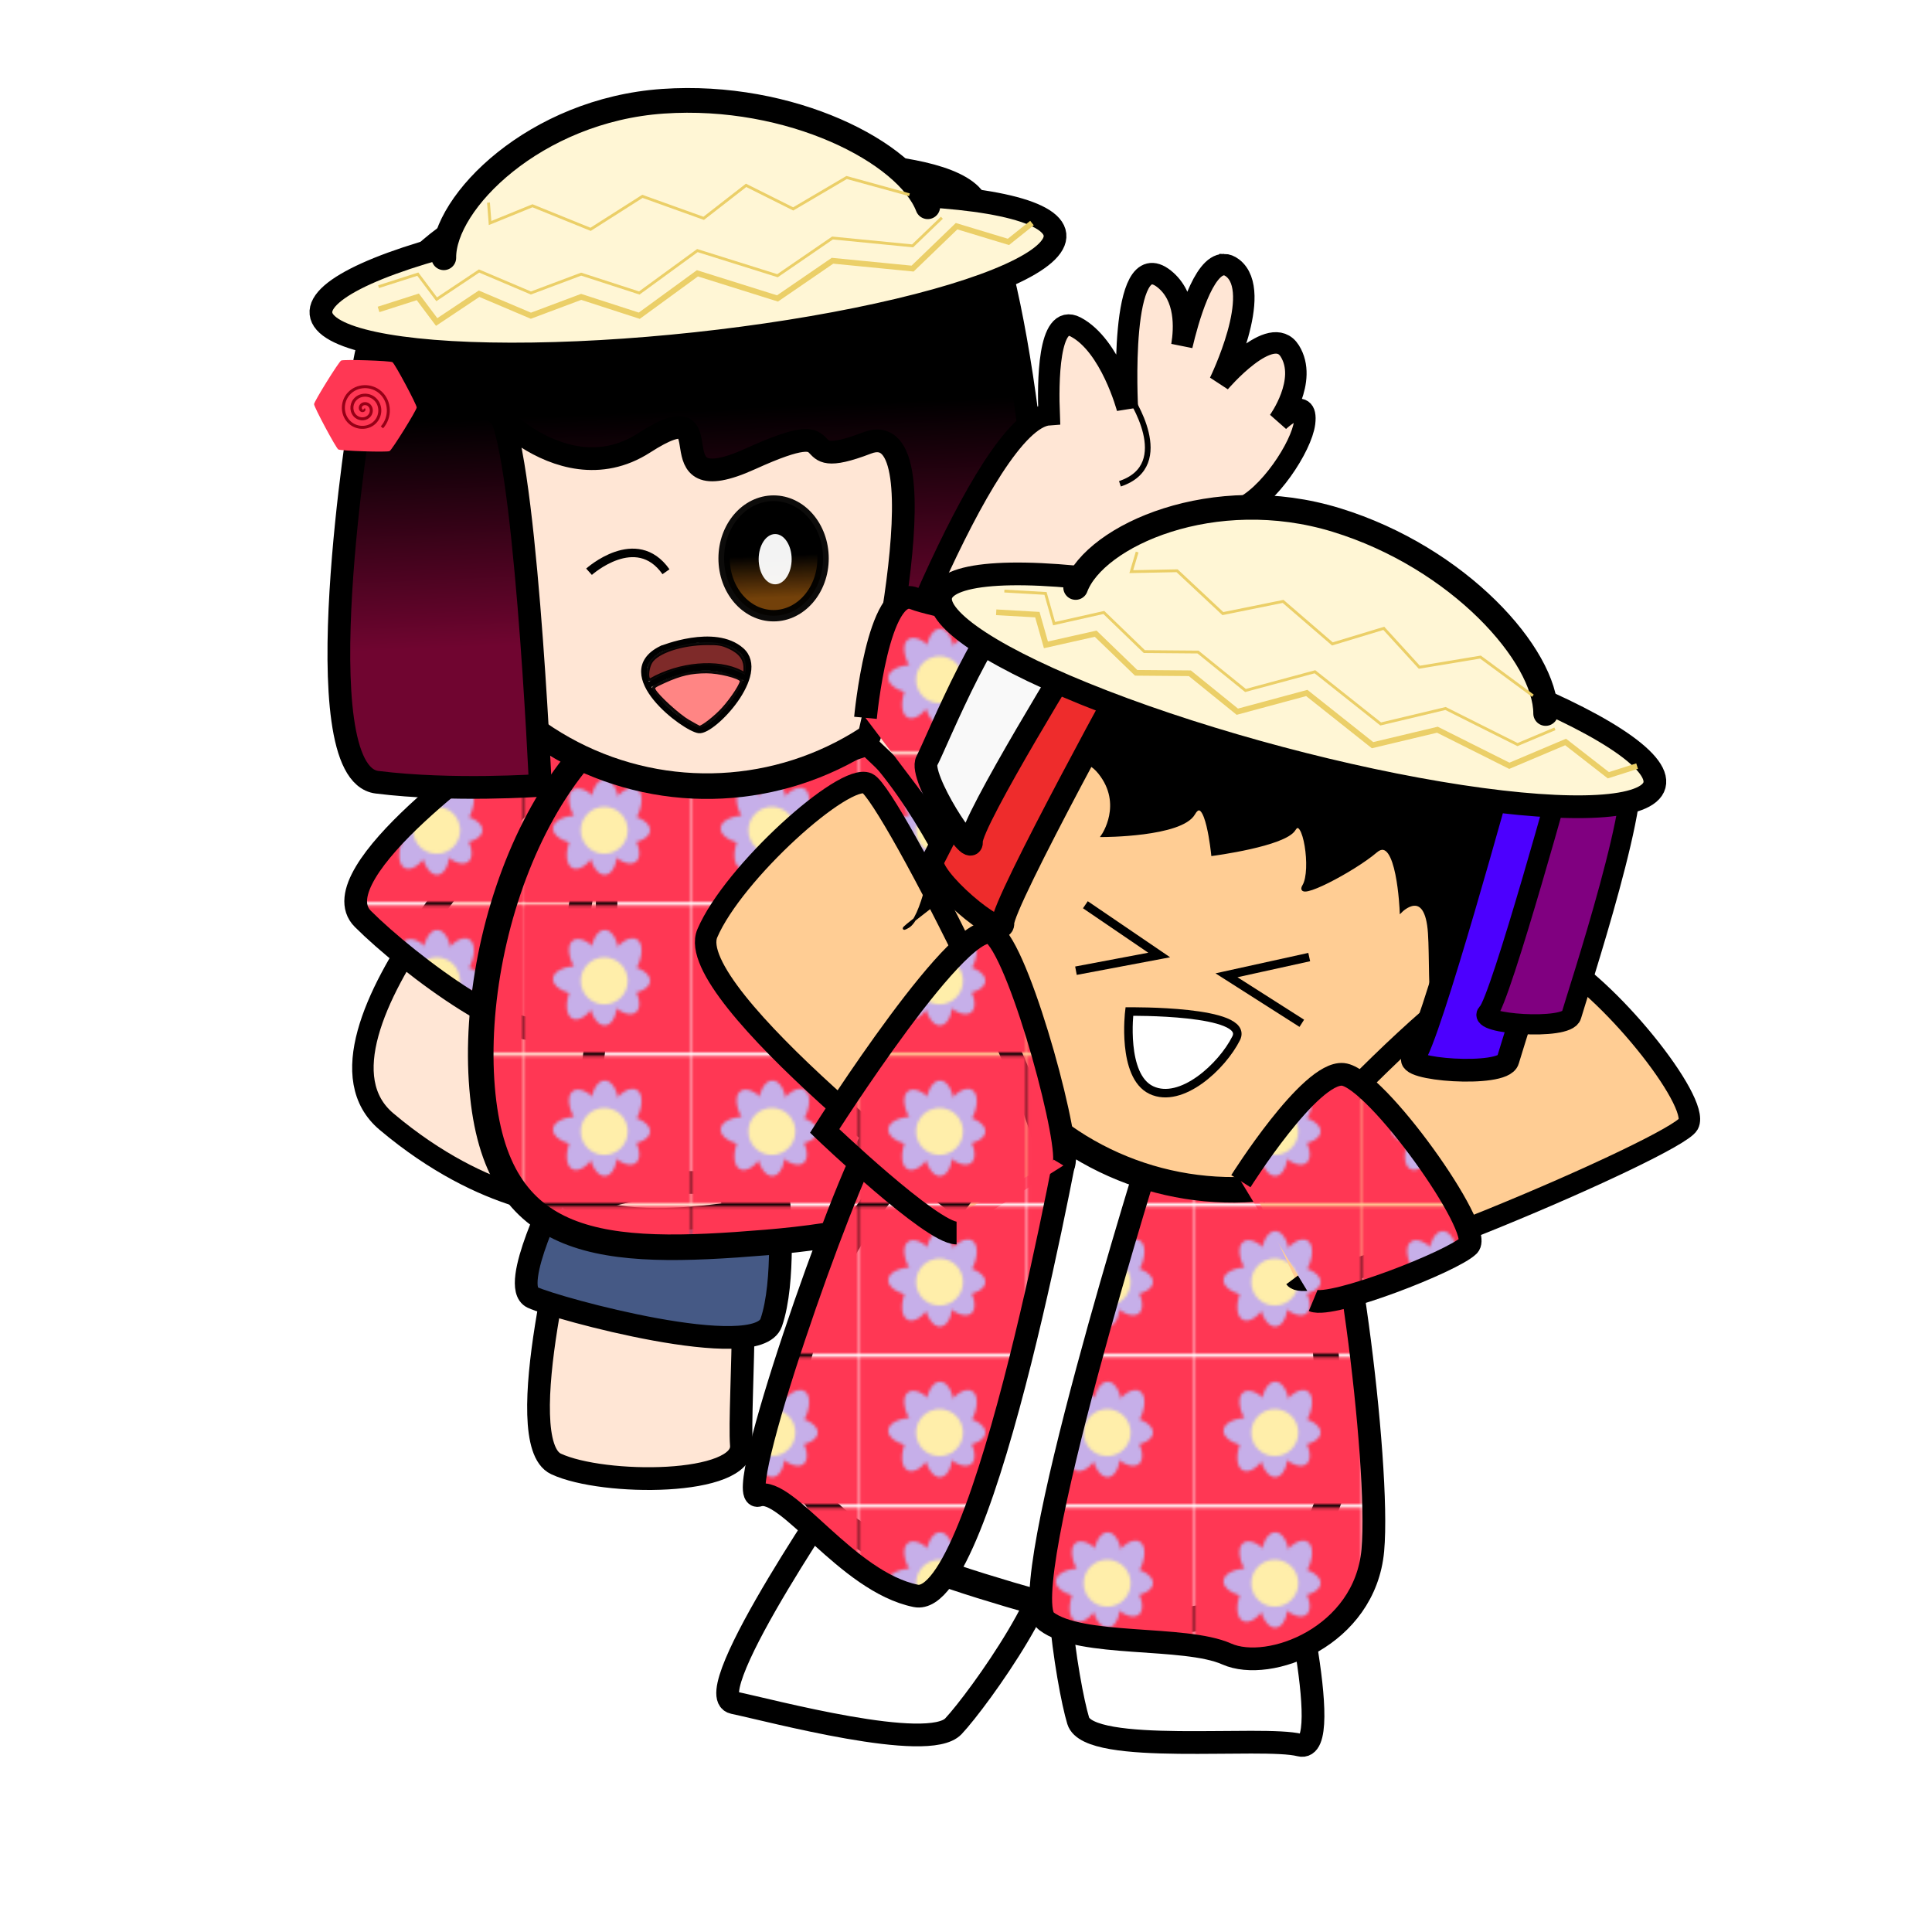 <?xml version="1.0" encoding="UTF-8" standalone="no"?>
<!-- Created with Inkscape (http://www.inkscape.org/) -->

<svg
   xmlns:osb="http://www.openswatchbook.org/uri/2009/osb"
   xmlns:dc="http://purl.org/dc/elements/1.1/"
   xmlns:cc="http://creativecommons.org/ns#"
   xmlns:rdf="http://www.w3.org/1999/02/22-rdf-syntax-ns#"
   xmlns:svg="http://www.w3.org/2000/svg"
   xmlns="http://www.w3.org/2000/svg"
   xmlns:xlink="http://www.w3.org/1999/xlink"
   xmlns:sodipodi="http://sodipodi.sourceforge.net/DTD/sodipodi-0.dtd"
   xmlns:inkscape="http://www.inkscape.org/namespaces/inkscape"
   width="680"
   height="680"
   viewBox="0 0 680 680"
   version="1.1"
   id="svg8"
   inkscape:version="0.92.3 (2405546, 2018-03-11)"
   sodipodi:docname="DesenhoDoMenu.svg">
  <defs
     id="defs2">
    <pattern
       inkscape:collect="always"
       xlink:href="#pattern965"
       id="pattern1764"
       patternTransform="translate(7.74,435.522)" />
    <pattern
       inkscape:collect="always"
       xlink:href="#pattern965"
       id="pattern1762"
       patternTransform="translate(7.74,435.522)" />
    <pattern
       inkscape:collect="always"
       xlink:href="#pattern965"
       id="pattern1760"
       patternTransform="translate(7.74,435.522)" />
    <pattern
       inkscape:collect="always"
       xlink:href="#pattern965"
       id="pattern1758"
       patternTransform="translate(7.74,435.522)" />
    <pattern
       inkscape:collect="always"
       xlink:href="#pattern965"
       id="pattern1756"
       patternTransform="translate(7.74,435.522)" />
    <pattern
       inkscape:collect="always"
       xlink:href="#pattern965"
       id="pattern1754"
       patternTransform="translate(7.74,435.522)" />
    <pattern
       inkscape:collect="always"
       xlink:href="#pattern965"
       id="pattern1752"
       patternTransform="translate(7.74,435.522)" />
    <linearGradient
       id="linearGradient1718"
       osb:paint="solid">
      <stop
         style="stop-color:#ffcd94;stop-opacity:1;"
         offset="0"
         id="stop1716" />
    </linearGradient>
    <linearGradient
       inkscape:collect="always"
       id="linearGradient917">
      <stop
         style="stop-color:#000000;stop-opacity:1;"
         offset="0"
         id="stop913" />
      <stop
         style="stop-color:#700530;stop-opacity:1"
         offset="1"
         id="stop915" />
    </linearGradient>
    <linearGradient
       inkscape:collect="always"
       id="linearGradient893">
      <stop
         style="stop-color:#000000;stop-opacity:1;"
         offset="0"
         id="stop889" />
      <stop
         style="stop-color:#6c3900;stop-opacity:0.953"
         offset="1"
         id="stop891" />
    </linearGradient>
    <linearGradient
       inkscape:collect="always"
       xlink:href="#linearGradient893"
       id="linearGradient895"
       x1="278.634"
       y1="363.376"
       x2="279.187"
       y2="378.303"
       gradientUnits="userSpaceOnUse"
       gradientTransform="translate(-4.423,-50.862)" />
    <linearGradient
       inkscape:collect="always"
       xlink:href="#linearGradient917"
       id="linearGradient919"
       x1="326.179"
       y1="308.921"
       x2="329.496"
       y2="389.083"
       gradientUnits="userSpaceOnUse"
       gradientTransform="translate(-4.423,-50.862)" />
    <pattern
       patternUnits="userSpaceOnUse"
       width="58.602"
       height="52.052"
       patternTransform="translate(12.163,486.384)"
       id="pattern965">
      <g
         transform="matrix(0.624,0,0,0.624,-7.584,-303.275)"
         id="g963">
        <rect
           style="opacity:1;fill:#ff3754;fill-opacity:1;stroke:none;stroke-width:8;stroke-linecap:round;stroke-miterlimit:4;stroke-dasharray:none;stroke-dashoffset:0;stroke-opacity:1;paint-order:normal"
           id="rect923"
           width="93.984"
           height="83.48"
           x="12.163"
           y="486.384"
           ry="0" />
        <ellipse
           style="opacity:1;fill:#c6afe9;fill-opacity:1;stroke:none;stroke-width:8;stroke-linecap:round;stroke-miterlimit:4;stroke-dasharray:none;stroke-dashoffset:0;stroke-opacity:1;paint-order:normal"
           id="path937"
           cx="57.22"
           cy="515.409"
           rx="8.016"
           ry="15.203" />
        <ellipse
           ry="15.203"
           rx="8.016"
           cy="-541.757"
           cx="-10.573"
           id="ellipse943"
           style="opacity:1;fill:#c6afe9;fill-opacity:1;stroke:none;stroke-width:8;stroke-linecap:round;stroke-miterlimit:4;stroke-dasharray:none;stroke-dashoffset:0;stroke-opacity:1;paint-order:normal"
           transform="rotate(175.163)" />
        <ellipse
           ry="15.203"
           rx="8.016"
           cy="417.545"
           cx="315.149"
           id="ellipse939"
           style="opacity:1;fill:#c6afe9;fill-opacity:1;stroke:none;stroke-width:8;stroke-linecap:round;stroke-miterlimit:4;stroke-dasharray:none;stroke-dashoffset:0;stroke-opacity:1;paint-order:normal"
           transform="rotate(29.606)" />
        <ellipse
           transform="rotate(-155.231)"
           style="opacity:1;fill:#c6afe9;fill-opacity:1;stroke:none;stroke-width:8;stroke-linecap:round;stroke-miterlimit:4;stroke-dasharray:none;stroke-dashoffset:0;stroke-opacity:1;paint-order:normal"
           id="ellipse945"
           cx="-266.067"
           cy="-468.109"
           rx="8.016"
           ry="15.203" />
        <ellipse
           transform="rotate(-33.862)"
           style="opacity:1;fill:#c6afe9;fill-opacity:1;stroke:none;stroke-width:8;stroke-linecap:round;stroke-miterlimit:4;stroke-dasharray:none;stroke-dashoffset:0;stroke-opacity:1;paint-order:normal"
           id="ellipse941"
           cx="-249.321"
           cy="457.386"
           rx="8.016"
           ry="15.203" />
        <ellipse
           transform="rotate(-86.133)"
           style="opacity:1;fill:#c6afe9;fill-opacity:1;stroke:none;stroke-width:8;stroke-linecap:round;stroke-miterlimit:4;stroke-dasharray:none;stroke-dashoffset:0;stroke-opacity:1;paint-order:normal"
           id="ellipse951"
           cx="-522.363"
           cy="103.055"
           rx="8.016"
           ry="15.203" />
        <ellipse
           ry="15.203"
           rx="8.016"
           cy="-458.239"
           cx="283.431"
           id="ellipse947"
           style="opacity:1;fill:#c6afe9;fill-opacity:1;stroke:none;stroke-width:8;stroke-linecap:round;stroke-miterlimit:4;stroke-dasharray:none;stroke-dashoffset:0;stroke-opacity:1;paint-order:normal"
           transform="rotate(141.301)" />
        <ellipse
           ry="15.203"
           rx="8.016"
           cy="78.741"
           cx="-524.561"
           id="ellipse949"
           style="opacity:1;fill:#c6afe9;fill-opacity:1;stroke:none;stroke-width:8;stroke-linecap:round;stroke-miterlimit:4;stroke-dasharray:none;stroke-dashoffset:0;stroke-opacity:1;paint-order:normal"
           transform="rotate(-86.133)" />
        <circle
           style="opacity:1;fill:#ffeeaa;fill-opacity:1;stroke:none;stroke-width:8;stroke-linecap:round;stroke-miterlimit:4;stroke-dasharray:none;stroke-dashoffset:0;stroke-opacity:1;paint-order:normal"
           id="path935"
           cx="56.943"
           cy="528.953"
           r="13.268" />
      </g>
    </pattern>
  </defs>
  <sodipodi:namedview
     id="base"
     pagecolor="#ffffff"
     bordercolor="#666666"
     borderopacity="1.0"
     inkscape:pageopacity="0.0"
     inkscape:pageshadow="2"
     inkscape:zoom="0.90441176"
     inkscape:cx="395.07618"
     inkscape:cy="334.45777"
     inkscape:document-units="px"
     inkscape:current-layer="layer1"
     showgrid="false"
     units="px"
     inkscape:pagecheckerboard="true"
     inkscape:window-width="1600"
     inkscape:window-height="843"
     inkscape:window-x="0"
     inkscape:window-y="0"
     inkscape:window-maximized="1"
     inkscape:snap-global="false" />
  <g
     inkscape:label="Camada 1"
     inkscape:groupmode="layer"
     id="layer1"
     transform="translate(0,-117.083)">
    <path
       inkscape:connector-curvature="0"
       id="path1710"
       d="m 451.617,657.835 c 0,0 19.032,76.877 5.911,73.479 -13.12,-3.398 -74.273,3.743 -78.041,-8.601 -3.768,-12.344 -12.683,-66.695 -0.835,-70.707 11.848,-4.013 63.547,1.178 72.965,5.83 z"
       style="fill:#ffffff;fill-opacity:1;stroke:#000000;stroke-width:8;stroke-linecap:butt;stroke-linejoin:miter;stroke-miterlimit:4;stroke-dasharray:none;stroke-opacity:1"
       sodipodi:nodetypes="csssc" />
    <path
       style="fill:#ffffff;fill-opacity:1;stroke:#000000;stroke-width:8;stroke-linecap:butt;stroke-linejoin:miter;stroke-miterlimit:4;stroke-dasharray:none;stroke-opacity:1"
       d="m 299.642,634.547 c 0,0 -54.732,79.057 -41.463,81.821 13.268,2.764 68.553,17.691 77.398,8.293 8.846,-9.398 40.911,-54.179 32.065,-63.024 -8.846,-8.846 -57.496,-27.089 -68,-27.089 z"
       id="path1708"
       inkscape:connector-curvature="0" />
    <path
       style="fill:#ffe6d5;fill-opacity:1;stroke:#000000;stroke-width:8;stroke-linecap:butt;stroke-linejoin:miter;stroke-miterlimit:4;stroke-dasharray:none;stroke-opacity:1"
       d="m 201.236,541.669 c 0,0 -22.114,82.927 -5.528,90.667 16.585,7.74 66.341,7.74 65.236,-6.634 -1.106,-14.374 4.423,-77.398 -4.423,-88.455 -8.846,-11.057 -55.285,4.423 -55.285,4.423 z"
       id="path862"
       inkscape:connector-curvature="0" />
    <path
       style="fill:#ffe6d5;fill-opacity:1;stroke:#000000;stroke-width:7.559;stroke-linecap:butt;stroke-linejoin:miter;stroke-miterlimit:4;stroke-dasharray:none;stroke-opacity:1"
       d="m 190.179,393.506 c 0,0 -89.561,88.455 -54.179,118.309 35.382,29.854 65.236,29.854 65.236,29.854 0,0 18.797,-109.463 9.951,-130.472 -8.846,-21.008 -21.008,-17.691 -21.008,-17.691 z"
       id="path846"
       inkscape:connector-curvature="0" />
    <path
       style="fill:url(#pattern1752);fill-opacity:1;stroke:#000000;stroke-width:8;stroke-linecap:butt;stroke-linejoin:miter;stroke-miterlimit:4;stroke-dasharray:none;stroke-opacity:1"
       d="m 177.463,378.579 c 0,0 -65.789,45.886 -49.756,61.919 16.033,16.033 58.602,48.098 66.894,36.488 8.293,-11.61 11.61,-76.846 19.902,-80.163 8.293,-3.317 -11.61,-24.878 -24.878,-24.878 -13.268,0 -12.163,6.634 -12.163,6.634 z"
       id="path868"
       inkscape:connector-curvature="0"
       sodipodi:nodetypes="csscsc" />
    <path
       style="fill:#455985;fill-opacity:1;stroke:#000000;stroke-width:8;stroke-linecap:butt;stroke-linejoin:miter;stroke-miterlimit:4;stroke-dasharray:none;stroke-opacity:1"
       d="m 196.813,535.035 c 0,0 -17.691,34.829 -9.398,38.699 8.293,3.87 79.057,23.22 84.033,8.846 4.976,-14.374 2.764,-41.463 2.764,-41.463 0,0 -63.577,14.927 -77.398,-6.081 z"
       id="path911"
       inkscape:connector-curvature="0" />
    <path
       style="opacity:1;fill:url(#pattern1754);fill-opacity:1;stroke:#000000;stroke-width:9;stroke-linecap:round;stroke-miterlimit:4;stroke-dasharray:none;stroke-dashoffset:0;stroke-opacity:1;paint-order:normal"
       d="m 361.875,476.302 c 4.763,57.51 -35.07,73.356 -92.276,78.094 -57.206,4.738 -95.158,3.1 -99.921,-54.41 -4.763,-57.51 26.288,-139.198 83.494,-143.935 57.206,-4.738 83.186,66.679 108.703,120.251 z"
       id="ellipse817"
       inkscape:connector-curvature="0"
       sodipodi:nodetypes="ccccc" />
    <ellipse
       style="opacity:1;fill:#ffe6d5;fill-opacity:1;stroke:#000000;stroke-width:9;stroke-linecap:round;stroke-miterlimit:4;stroke-dasharray:none;stroke-dashoffset:0;stroke-opacity:1;paint-order:normal"
       id="path815"
       cx="224.026"
       cy="308.838"
       rx="103.935"
       ry="104.488"
       transform="rotate(-4.734)" />
    <path
       style="fill:url(#linearGradient919);fill-opacity:1;stroke:#000000;stroke-width:8;stroke-linecap:butt;stroke-linejoin:miter;stroke-miterlimit:4;stroke-dasharray:none;stroke-opacity:1"
       d="m 127.154,260.823 c 0,0 -21.008,128.26 5.528,131.577 26.537,3.317 57.496,1.106 57.496,1.106 0,0 -5.528,-123.837 -15.48,-132.683 -9.951,-8.846 21.008,32.065 51.967,12.163 30.959,-19.902 1.106,22.114 37.593,5.528 36.488,-16.585 12.163,5.528 40.911,-5.528 28.748,-11.057 0,106.146 0,106.146 0,0 50.862,-16.585 58.602,-36.488 7.74,-19.902 -6.634,-141.528 -22.114,-157.008 -15.48,-15.48 -87.35,-11.057 -91.772,-11.057 -4.423,0 -124.943,0 -122.732,86.244 z"
       id="path864"
       inkscape:connector-curvature="0" />
    <path
       style="fill:#ffe6d5;fill-opacity:1;stroke:#000000;stroke-width:7.559;stroke-linecap:butt;stroke-linejoin:miter;stroke-miterlimit:4;stroke-dasharray:none;stroke-opacity:1"
       d="m 430.806,210.22 c -7.314,-0.065 -12.732,19.604 -14.824,28.52 1.03,-6.18 1.544,-17.264 -6.197,-23.457 -16.241,-12.993 -12.992,45.477 -12.992,45.477 0,0 -5.846,-22.089 -18.189,-28.586 -9.789,-5.152 -9.768,20.08 -9.342,30.852 -23.427,1.609 -64.09,116.107 -64.09,116.107 l 23.219,22.113 c 8.846,5.528 108.359,-91.772 109.465,-100.617 0.144,-1.152 -0.515,-2.609 -1.795,-4.268 10.559,-4.344 22.076,-22.212 23.1,-30.404 1.299,-10.394 -9.096,-0.65 -9.096,-0.65 0,0 10.395,-14.293 3.898,-24.688 -6.497,-10.394 -24.688,11.045 -24.688,11.045 0,0 15.591,-31.834 4.547,-40.279 -1.035,-0.792 -2.041,-1.155 -3.016,-1.164 z"
       id="path844"
       inkscape:connector-curvature="0" />
    <path
       sodipodi:nodetypes="ccccc"
       inkscape:connector-curvature="0"
       id="path850"
       d="m 469.704,638.978 c -16.406,55.326 -59.274,55.656 -114.307,39.337 -55.033,-16.319 -89.811,-31.602 -73.405,-86.928 16.406,-55.326 74.955,-120.203 129.988,-103.884 55.033,16.319 53.36,92.296 57.724,151.475 z"
       style="opacity:1;fill:#ffffff;fill-opacity:1;stroke:#000000;stroke-width:9;stroke-linecap:round;stroke-miterlimit:4;stroke-dasharray:none;stroke-dashoffset:0;stroke-opacity:1;paint-order:normal" />
    <path
       style="fill:url(#pattern1756);fill-opacity:1;stroke:#000000;stroke-width:8;stroke-linecap:butt;stroke-linejoin:miter;stroke-miterlimit:4;stroke-dasharray:none;stroke-opacity:1"
       d="m 377.594,509.604 c 0,0 -30.959,174.146 -55.285,169.171 -24.325,-4.976 -45.333,-38.699 -55.285,-35.382 -9.951,3.317 29.854,-110.016 40.358,-126.602 10.504,-16.585 39.805,-54.179 50.862,-43.122 11.057,11.057 19.35,35.935 19.35,35.935 z"
       id="path1712"
       inkscape:connector-curvature="0" />
    <path
       style="fill:url(#pattern1758);fill-opacity:1;stroke:#000000;stroke-width:8;stroke-linecap:butt;stroke-linejoin:miter;stroke-miterlimit:4;stroke-dasharray:none;stroke-opacity:1"
       d="m 304.618,369.734 c 0,0 4.423,-46.992 17.138,-42.016 12.715,4.976 95.642,17.138 89.008,28.748 -6.634,11.61 -60.26,64.13 -71.87,58.602"
       id="path921"
       inkscape:connector-curvature="0" />
    <path
       style="fill:url(#pattern1760);fill-opacity:1;stroke:#000000;stroke-width:8;stroke-linecap:butt;stroke-linejoin:miter;stroke-miterlimit:4;stroke-dasharray:none;stroke-opacity:1"
       d="m 406.341,518.449 c 0,0 -50.309,159.772 -38.146,169.171 12.163,9.398 48.65,4.976 63.577,11.61 14.927,6.634 48.65,-6.081 51.415,-36.488 2.764,-30.407 -10.504,-133.789 -19.902,-140.423 -9.398,-6.634 -44.78,4.976 -56.943,-3.87 z"
       id="path1714"
       inkscape:connector-curvature="0" />
    <ellipse
       transform="rotate(16.517)"
       ry="104.488"
       rx="103.935"
       cy="290.159"
       cx="539.003"
       id="ellipse852"
       style="opacity:1;fill:#ffcd94;fill-opacity:1;stroke:#000000;stroke-width:9;stroke-linecap:round;stroke-miterlimit:4;stroke-dasharray:none;stroke-dashoffset:0;stroke-opacity:1;paint-order:normal" />
    <path
       inkscape:connector-curvature="0"
       id="path854"
       d="m 442.125,537.814 c 0,0 82.042,-95.034 102.881,-84.557 20.839,10.477 53.471,51.641 49.234,59.484 -4.237,7.843 -132.25,62.458 -138.49,54.099"
       style="fill:#ffcd94;fill-opacity:1;stroke:#000000;stroke-width:7.559;stroke-linecap:butt;stroke-linejoin:miter;stroke-miterlimit:4;stroke-dasharray:none;stroke-opacity:1" />
    <path
       style="fill:#ffcd94;fill-opacity:1;stroke:#000000;stroke-width:7.559;stroke-linecap:butt;stroke-linejoin:miter;stroke-miterlimit:4;stroke-dasharray:none;stroke-opacity:1"
       d="m 339.66,543.077 c 0,0 -99.884,-76.063 -90.704,-97.505 9.18,-21.442 48.266,-56.536 56.355,-52.788 8.088,3.748 70.446,128.173 62.486,134.914"
       id="path858"
       inkscape:connector-curvature="0"
       inkscape:transform-center-x="39.046521"
       inkscape:transform-center-y="-59.964485" />
    <path
       style="fill:#000000;stroke:#000000;stroke-width:1px;stroke-linecap:butt;stroke-linejoin:miter;stroke-opacity:1"
       d="m 335.024,368.075 c 0,0 -5.528,69.659 -15.48,75.187 -9.951,5.528 39.805,-28.748 43.122,-39.805 3.317,-11.057 15.48,-25.431 24.325,-14.374 8.846,11.057 1.106,22.114 1.106,22.114 0,0 27.642,0 32.065,-7.74 4.423,-7.74 6.634,14.374 6.634,14.374 0,0 25.431,-3.317 28.748,-8.846 3.317,-5.528 6.634,14.374 3.317,19.902 -3.317,5.528 17.691,-5.528 25.431,-12.163 7.74,-6.634 8.846,21.008 8.846,21.008 0,0 8.846,-8.846 9.951,7.74 1.106,16.585 -2.211,51.967 15.48,36.488 17.691,-15.48 49.756,-23.22 40.911,-58.602 -8.846,-35.382 -26.537,-86.244 -69.659,-102.829 -43.122,-16.585 -24.325,1.106 -24.325,1.106 0,0 -78.504,-43.122 -130.472,46.439 z"
       id="path866"
       inkscape:connector-curvature="0" />
    <ellipse
       style="opacity:1;fill:#fff6d5;fill-opacity:1;stroke:#000000;stroke-width:8;stroke-linecap:round;stroke-miterlimit:4;stroke-dasharray:none;stroke-dashoffset:0;stroke-opacity:1;paint-order:normal"
       id="path872"
       cx="217.901"
       cy="238.243"
       rx="129.919"
       ry="24.602"
       transform="rotate(-6.143)" />
    <path
       style="opacity:1;fill:#fff6d5;fill-opacity:1;stroke:#000000;stroke-width:8.697;stroke-linecap:round;stroke-miterlimit:4;stroke-dasharray:none;stroke-dashoffset:0;stroke-opacity:1;paint-order:normal"
       d="m 156.204,207.807 c -0.176,-19.572 32.151,-51.979 77.134,-55.085 44.983,-3.106 85.862,18.051 93.194,37.129"
       id="path874"
       inkscape:connector-curvature="0"
       sodipodi:nodetypes="csc" />
    <path
       style="fill:none;stroke:#ebcf68;stroke-width:2;stroke-linecap:butt;stroke-linejoin:miter;stroke-miterlimit:4;stroke-dasharray:none;stroke-opacity:1"
       d="m 133.236,225.994 13.821,-4.423 6.634,8.846 14.927,-9.951 18.244,7.74 17.691,-6.634 20.455,6.634 20.455,-14.927 28.195,8.846 19.35,-13.268 28.195,2.764 15.48,-14.927 18.244,5.528 8.293,-6.634"
       id="path879"
       inkscape:connector-curvature="0"
       sodipodi:nodetypes="cccccccccccccc" />
    <path
       sodipodi:nodetypes="cccccccccccc"
       inkscape:connector-curvature="0"
       id="path881"
       d="m 133.236,217.994 13.821,-4.423 6.634,8.846 14.927,-9.951 18.244,7.74 17.691,-6.634 20.455,6.634 20.455,-14.927 28.195,8.846 19.35,-13.268 28.195,2.764 10.305,-9.899"
       style="fill:none;stroke:#ebcf68;stroke-width:1;stroke-linecap:butt;stroke-linejoin:miter;stroke-miterlimit:4;stroke-dasharray:none;stroke-opacity:1" />
    <path
       style="fill:none;stroke:#ebcf68;stroke-width:1px;stroke-linecap:butt;stroke-linejoin:miter;stroke-opacity:1"
       d="m 171.935,188.4 0.553,7.187 14.927,-6.081 20.455,8.293 18.244,-11.61 21.561,7.74 14.927,-11.61 16.585,8.293 18.797,-11.057 22.114,6.081"
       id="path883"
       inkscape:connector-curvature="0" />
    <ellipse
       style="opacity:1;fill:url(#linearGradient895);fill-opacity:1;stroke:#000000;stroke-width:4;stroke-linecap:round;stroke-miterlimit:4;stroke-dasharray:none;stroke-dashoffset:0;stroke-opacity:0.953;paint-order:normal"
       id="path885"
       cx="272.276"
       cy="313.62"
       rx="17.415"
       ry="20.179" />
    <path
       style="fill:none;stroke:#000000;stroke-width:3;stroke-linecap:butt;stroke-linejoin:miter;stroke-miterlimit:4;stroke-dasharray:none;stroke-opacity:1"
       d="m 207.317,318.319 c 0,0 16.585,-14.927 27.089,0"
       id="path887"
       inkscape:connector-curvature="0" />
    <path
       style="fill:none;stroke:#000000;stroke-width:2;stroke-linecap:butt;stroke-linejoin:miter;stroke-miterlimit:4;stroke-dasharray:none;stroke-opacity:1"
       d="m 232.748,345.409 c 0,0 18.797,-7.74 28.195,0.553 9.398,8.293 -9.951,28.748 -14.927,28.195 -4.976,-0.553 -30.959,-19.902 -13.268,-28.748 z"
       id="path897"
       inkscape:connector-curvature="0" />
    <path
       style="fill:none;stroke:#000000;stroke-width:2;stroke-linecap:butt;stroke-linejoin:miter;stroke-miterlimit:4;stroke-dasharray:none;stroke-opacity:1"
       d="m 227.772,358.677 c 0,0 17.691,-12.715 34.829,-2.764"
       id="path899"
       inkscape:connector-curvature="0" />
    <path
       style="opacity:1;fill:#ff8080;fill-opacity:0.953;stroke:#000000;stroke-width:1.106;stroke-linecap:round;stroke-miterlimit:4;stroke-dasharray:none;stroke-dashoffset:0;stroke-opacity:0.953;paint-order:normal"
       d="m 242.337,370.991 c -3.55,-2.066 -10.897,-8.754 -12.069,-10.988 -0.575,-1.095 -0.326,-1.306 3.651,-3.107 5.552,-2.514 9.338,-3.381 14.771,-3.383 4.376,-0.002 11.411,1.749 12.207,3.037 0.497,0.804 -2.951,6.208 -6.398,10.027 -2.586,2.864 -7.208,6.487 -8.279,6.487 -0.175,0 -1.922,-0.933 -3.882,-2.073 z"
       id="path901"
       inkscape:connector-curvature="0" />
    <path
       style="opacity:1;fill:#782121;fill-opacity:0.953;stroke:#000000;stroke-width:1.106;stroke-linecap:round;stroke-miterlimit:4;stroke-dasharray:none;stroke-dashoffset:0;stroke-opacity:0.953;paint-order:normal"
       d="m 228.338,356.122 c -0.778,-0.778 -0.342,-4.273 0.754,-6.047 2.215,-3.584 10.767,-6.42 19.597,-6.5 4.271,-0.039 5.424,0.162 8.14,1.417 3.653,1.688 5.4,4.02 5.403,7.217 l 0.002,2.087 -1.545,-0.799 c -8.01,-4.142 -21.581,-2.93 -31.66,2.827 -0.171,0.098 -0.482,0.007 -0.691,-0.202 z"
       id="path903"
       inkscape:connector-curvature="0" />
    <ellipse
       style="opacity:1;fill:#ffffff;fill-opacity:0.953;stroke:none;stroke-width:2;stroke-linecap:round;stroke-miterlimit:4;stroke-dasharray:none;stroke-dashoffset:0;stroke-opacity:0.953;paint-order:normal"
       id="path905"
       cx="272.829"
       cy="313.896"
       rx="5.805"
       ry="8.846" />
    <g
       id="g933"
       transform="matrix(1.054,0,0,1.054,-15.323,-70.929)">
      <path
         d="m 153.691,314.449 c -0.03,0.934 -8.224,14.125 -9.048,14.566 -0.824,0.441 -16.345,-0.06 -17.138,-0.553 -0.794,-0.493 -8.12,-14.185 -8.09,-15.119 0.03,-0.934 8.224,-14.125 9.048,-14.566 0.824,-0.441 16.345,0.06 17.138,0.553 0.794,0.493 8.12,14.185 8.09,15.119 z"
         inkscape:randomized="0"
         inkscape:rounded="0.0544797"
         inkscape:flatsided="true"
         sodipodi:arg2="0.55584566"
         sodipodi:arg1="0.032246882"
         sodipodi:r2="14.849847"
         sodipodi:r1="17.147125"
         sodipodi:cy="313.8963"
         sodipodi:cx="136.55286"
         sodipodi:sides="6"
         id="path927"
         style="opacity:1;fill:#ff3754;fill-opacity:1;stroke:none;stroke-width:8;stroke-linecap:round;stroke-miterlimit:4;stroke-dasharray:none;stroke-dashoffset:0;stroke-opacity:1;paint-order:normal"
         sodipodi:type="star" />
      <path
         d="m 136,315.002 c 0.305,0.305 -0.261,0.561 -0.507,0.507 -0.667,-0.148 -0.774,-1.003 -0.507,-1.52 0.479,-0.926 1.722,-1.034 2.534,-0.507 1.191,0.774 1.302,2.451 0.507,3.547 -1.06,1.461 -3.184,1.573 -4.561,0.507 -1.733,-1.342 -1.846,-3.918 -0.507,-5.575 1.621,-2.006 4.653,-2.119 6.588,-0.507 2.28,1.9 2.393,5.389 0.507,7.602 -2.178,2.555 -6.125,2.668 -8.615,0.507 -2.83,-2.456 -2.943,-6.861 -0.507,-9.629 2.733,-3.105 7.598,-3.218 10.642,-0.507 3.38,3.01 3.493,8.335 0.507,11.656"
         sodipodi:t0="0"
         sodipodi:argument="-18.064157"
         sodipodi:radius="8.6002579"
         sodipodi:revolution="3"
         sodipodi:expansion="1"
         sodipodi:cy="315.00204"
         sodipodi:cx="136"
         id="path929"
         style="fill:none;fill-rule:evenodd;stroke:#960016;stroke-opacity:1"
         sodipodi:type="spiral" />
    </g>
    <path
       style="fill:none;stroke:#000000;stroke-width:3;stroke-linecap:butt;stroke-linejoin:miter;stroke-miterlimit:4;stroke-dasharray:none;stroke-opacity:1"
       d="m 382.016,435.522 25.984,17.691 -29.301,5.528"
       id="path1696"
       inkscape:connector-curvature="0" />
    <path
       inkscape:connector-curvature="0"
       id="path1698"
       d="m 458.187,477.25 -26.507,-16.897 29.12,-6.412"
       style="fill:none;stroke:#000000;stroke-width:3;stroke-linecap:butt;stroke-linejoin:miter;stroke-miterlimit:4;stroke-dasharray:none;stroke-opacity:1" />
    <path
       style="fill:none;stroke:#000000;stroke-width:2;stroke-linecap:butt;stroke-linejoin:miter;stroke-miterlimit:4;stroke-dasharray:none;stroke-opacity:1"
       d="m 397.496,256.4 c 0,0 16.585,24.325 -3.317,30.959"
       id="path1702"
       inkscape:connector-curvature="0" />
    <path
       style="fill:#ffffff;stroke:#000000;stroke-width:3;stroke-linecap:butt;stroke-linejoin:miter;stroke-miterlimit:4;stroke-dasharray:none;stroke-opacity:1"
       d="m 397.496,473.116 c 0,0 42.569,-0.553 37.593,9.398 -4.976,9.951 -19.35,23.22 -29.854,18.244 -10.504,-4.976 -7.74,-27.642 -7.74,-27.642 z"
       id="path1704"
       inkscape:connector-curvature="0" />
    <path
       style="fill:url(#pattern1762);fill-opacity:1;stroke:#000000;stroke-width:8;stroke-linecap:butt;stroke-linejoin:miter;stroke-miterlimit:4;stroke-dasharray:none;stroke-opacity:1"
       d="m 374.276,527.295 c 3.317,-5.528 -14.374,-71.87 -24.325,-81.268 -9.951,-9.398 -59.707,69.106 -59.707,69.106 0,0 37.593,35.935 46.439,35.935"
       id="path1722"
       inkscape:connector-curvature="0" />
    <path
       style="fill:url(#pattern1764);fill-opacity:1;stroke:#000000;stroke-width:8;stroke-linecap:butt;stroke-linejoin:miter;stroke-miterlimit:4;stroke-dasharray:none;stroke-opacity:1"
       d="m 436.748,532.823 c 0,0 24.325,-38.699 35.935,-37.593 11.61,1.106 49.756,54.732 44.228,60.26 -5.528,5.528 -48.098,22.114 -54.732,19.35"
       id="path1724"
       inkscape:connector-curvature="0"
       sodipodi:nodetypes="cscc" />
    <path
       style="fill:#4c00fe;fill-opacity:1;stroke:#000000;stroke-width:8;stroke-linecap:butt;stroke-linejoin:miter;stroke-miterlimit:4;stroke-dasharray:none;stroke-opacity:1"
       d="m 529.073,387.978 c 0,0 -26.537,96.748 -31.512,101.171 -4.976,4.423 31.512,7.187 33.171,1.106 1.659,-6.081 31.512,-96.195 21.561,-99.512 -9.951,-3.317 -23.22,-2.764 -23.22,-2.764 z"
       id="path1744"
       inkscape:connector-curvature="0"
       sodipodi:nodetypes="cccsc" />
    <path
       sodipodi:nodetypes="cccsc"
       inkscape:connector-curvature="0"
       id="path1750"
       d="m 551.592,383.655 c 0,0 -23.573,85.943 -27.993,89.871 -4.42,3.929 27.993,6.384 29.466,0.982 1.473,-5.402 27.993,-85.451 19.153,-88.398 -8.84,-2.947 -20.626,-2.456 -20.626,-2.456 z"
       style="fill:#800080;fill-opacity:1;stroke:#000000;stroke-width:7.107;stroke-linecap:butt;stroke-linejoin:miter;stroke-miterlimit:4;stroke-dasharray:none;stroke-opacity:1" />
    <path
       sodipodi:nodetypes="cccsc"
       inkscape:connector-curvature="0"
       id="path1746"
       d="m 400.941,347.531 c 0,0 -48.44,87.852 -47.957,94.492 0.483,6.64 -27.599,-16.821 -24.548,-22.337 3.052,-5.516 44.488,-90.925 53.933,-86.364 9.446,4.561 18.571,14.209 18.571,14.209 z"
       style="fill:#ee2c2c;fill-opacity:1;stroke:#000000;stroke-width:8;stroke-linecap:butt;stroke-linejoin:miter;stroke-miterlimit:4;stroke-dasharray:none;stroke-opacity:1" />
    <path
       style="fill:#f9f9f9;fill-opacity:1;stroke:#000000;stroke-width:8;stroke-linecap:butt;stroke-linejoin:miter;stroke-miterlimit:4;stroke-dasharray:none;stroke-opacity:1"
       d="m 381.039,342.555 c 0,0 -39.594,64.08 -39.111,70.719 0.483,6.64 -18.754,-22.903 -15.702,-28.418 3.052,-5.516 24.585,-59.413 34.031,-54.852 9.446,4.561 20.782,12.551 20.782,12.551 z"
       id="path1748"
       inkscape:connector-curvature="0"
       sodipodi:nodetypes="cccsc" />
    <ellipse
       transform="rotate(14.885)"
       ry="24.602"
       rx="129.919"
       cy="230.645"
       cx="533.912"
       id="ellipse1734"
       style="opacity:1;fill:#fff6d5;fill-opacity:1;stroke:#000000;stroke-width:8;stroke-linecap:round;stroke-miterlimit:4;stroke-dasharray:none;stroke-dashoffset:0;stroke-opacity:1;paint-order:normal" />
    <path
       sodipodi:nodetypes="csc"
       inkscape:connector-curvature="0"
       id="path1736"
       d="m 378.593,323.851 c 6.859,-18.332 48.662,-36.981 91.763,-23.739 43.102,13.242 73.667,47.659 73.665,68.097"
       style="opacity:1;fill:#fff6d5;fill-opacity:1;stroke:#000000;stroke-width:8.697;stroke-linecap:round;stroke-miterlimit:4;stroke-dasharray:none;stroke-dashoffset:0;stroke-opacity:1;paint-order:normal" />
    <path
       sodipodi:nodetypes="cccccccccccccc"
       inkscape:connector-curvature="0"
       id="path1738"
       d="m 350.628,332.585 14.488,0.831 3.018,10.637 17.504,-3.932 14.252,13.771 18.893,0.156 16.713,13.532 24.449,-6.593 23.143,18.374 22.822,-5.442 25.326,12.697 19.805,-8.378 15.045,11.707 10.121,-3.217"
       style="fill:none;stroke:#ebcf68;stroke-width:2;stroke-linecap:butt;stroke-linejoin:miter;stroke-miterlimit:4;stroke-dasharray:none;stroke-opacity:1" />
    <path
       style="fill:none;stroke:#ebcf68;stroke-width:1;stroke-linecap:butt;stroke-linejoin:miter;stroke-miterlimit:4;stroke-dasharray:none;stroke-opacity:1"
       d="m 353.499,325.118 14.488,0.831 3.018,10.637 17.504,-3.932 14.252,13.771 18.893,0.156 16.713,13.532 24.449,-6.593 23.143,18.374 22.822,-5.442 25.326,12.697 13.171,-5.542"
       id="path1740"
       inkscape:connector-curvature="0"
       sodipodi:nodetypes="cccccccccccc" />
    <path
       inkscape:connector-curvature="0"
       id="path1742"
       d="m 400.24,311.381 -2.063,6.907 16.115,-0.32 16.117,15.08 21.195,-4.29 17.348,14.961 18.099,-5.48 12.505,13.692 21.512,-3.576 18.459,13.611"
       style="fill:none;stroke:#ebcf68;stroke-width:1px;stroke-linecap:butt;stroke-linejoin:miter;stroke-opacity:1" />
  </g>
</svg>
